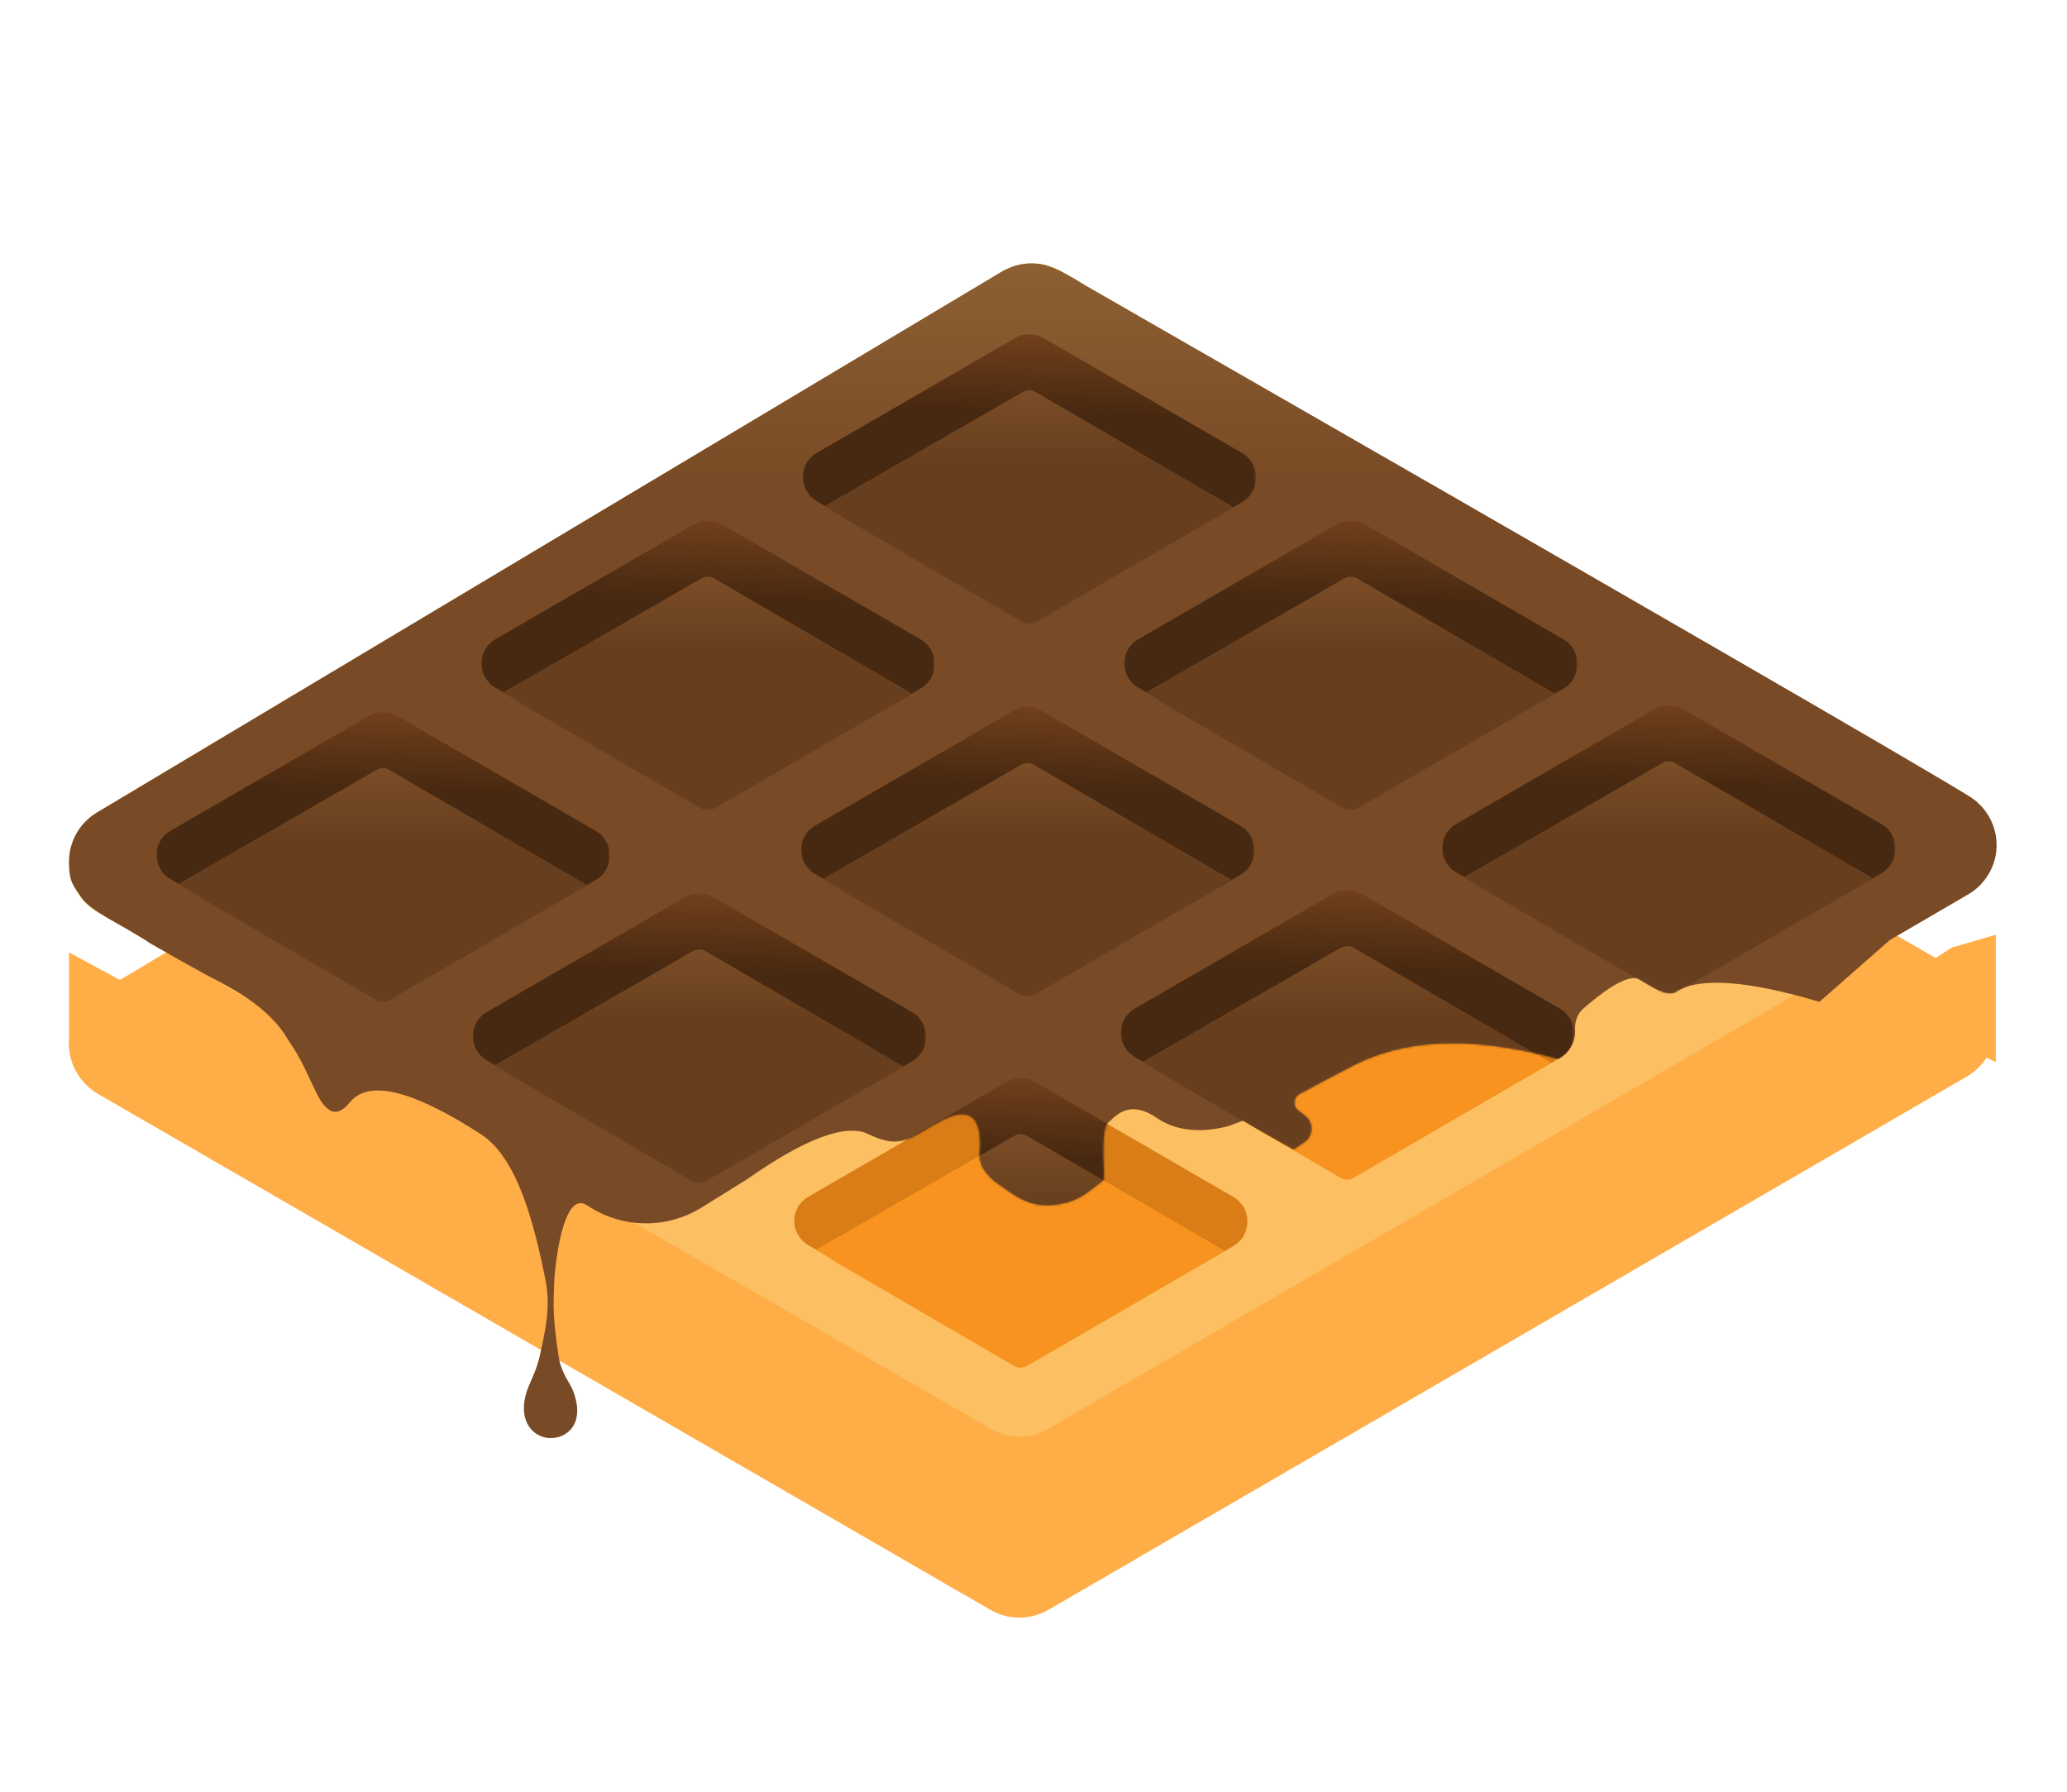 <?xml version="1.0" encoding="utf-8"?>
<!-- Generator: Adobe Illustrator 23.0.0, SVG Export Plug-In . SVG Version: 6.00 Build 0)  -->
<svg version="1.1"
	 id="svg263" inkscape:version="1.0 (4035a4f, 2020-05-01)" sodipodi:docname="waffle-logo-square.svg" xmlns:cc="http://creativecommons.org/ns#" xmlns:dc="http://purl.org/dc/elements/1.1/" xmlns:inkscape="http://www.inkscape.org/namespaces/inkscape" xmlns:rdf="http://www.w3.org/1999/02/22-rdf-syntax-ns#" xmlns:sodipodi="http://sodipodi.sourceforge.net/DTD/sodipodi-0.dtd" xmlns:svg="http://www.w3.org/2000/svg"
	 xmlns="http://www.w3.org/2000/svg" xmlns:xlink="http://www.w3.org/1999/xlink" x="0px" y="0px" viewBox="0 0 300 260"
	 style="enable-background:new 0 0 300 260;" xml:space="preserve">
<style type="text/css">
	.st0{fill:none;}
	.st1{fill:#FFAE47;}
	.st2{fill:#FCC062;}
	.st3{fill:#DA7D17;}
	.st4{fill:#F7931E;}
	.st5{fill:url(#SVGID_1_);}
	.st6{fill:url(#SVGID_2_);fill-opacity:5.900000e-02;}
	.st7{filter:url(#Adobe_OpacityMaskFilter);}
	.st8{fill-rule:evenodd;clip-rule:evenodd;fill:#FFFFFF;}
	.st9{mask:url(#x_1_);}
	.st10{fill:url(#z_1_);}
	.st11{fill:url(#SVGID_3_);fill-opacity:7.000000e-02;}
	.st12{fill:url(#C_1_);}
	.st13{fill:url(#SVGID_4_);fill-opacity:6.000000e-02;}
	.st14{filter:url(#Adobe_OpacityMaskFilter_1_);}
	.st15{mask:url(#x_2_);}
	.st16{fill:url(#E_1_);}
	.st17{fill:url(#SVGID_5_);fill-opacity:7.000000e-02;}
	.st18{fill:url(#G_1_);}
	.st19{fill:url(#SVGID_6_);fill-opacity:6.000000e-02;}
	.st20{filter:url(#Adobe_OpacityMaskFilter_2_);}
	.st21{mask:url(#x_3_);}
	.st22{fill:url(#I_1_);}
	.st23{fill:url(#SVGID_7_);fill-opacity:7.000000e-02;}
	.st24{fill:url(#K_1_);}
	.st25{fill:url(#SVGID_8_);fill-opacity:6.000000e-02;}
	.st26{filter:url(#Adobe_OpacityMaskFilter_3_);}
	.st27{mask:url(#x_4_);}
	.st28{fill:url(#M_1_);}
	.st29{fill:url(#SVGID_9_);fill-opacity:7.000000e-02;}
	.st30{fill:url(#O_1_);}
	.st31{fill:url(#SVGID_10_);fill-opacity:6.000000e-02;}
	.st32{filter:url(#Adobe_OpacityMaskFilter_4_);}
	.st33{mask:url(#x_5_);}
	.st34{fill:url(#Q_1_);}
	.st35{fill:url(#SVGID_11_);fill-opacity:7.000000e-02;}
	.st36{fill:url(#S_1_);}
	.st37{fill:url(#SVGID_12_);fill-opacity:6.000000e-02;}
	.st38{filter:url(#Adobe_OpacityMaskFilter_5_);}
	.st39{mask:url(#x_6_);}
	.st40{fill:url(#U_1_);}
	.st41{fill:url(#SVGID_13_);fill-opacity:7.000000e-02;}
	.st42{fill:url(#W_1_);}
	.st43{fill:url(#SVGID_14_);fill-opacity:6.000000e-02;}
	.st44{filter:url(#Adobe_OpacityMaskFilter_6_);}
	.st45{mask:url(#x_7_);}
	.st46{fill:url(#Y_1_);}
	.st47{fill:url(#SVGID_15_);fill-opacity:7.000000e-02;}
	.st48{fill:url(#aa_1_);}
	.st49{fill:url(#SVGID_16_);fill-opacity:6.000000e-02;}
	.st50{filter:url(#Adobe_OpacityMaskFilter_7_);}
	.st51{mask:url(#x_8_);}
	.st52{fill:url(#ac_1_);}
	.st53{fill:url(#SVGID_17_);fill-opacity:7.000000e-02;}
	.st54{fill:url(#ae_1_);}
	.st55{fill:url(#SVGID_18_);fill-opacity:6.000000e-02;}
	.st56{filter:url(#Adobe_OpacityMaskFilter_8_);}
	.st57{mask:url(#x_9_);}
	.st58{fill:url(#ag_1_);}
	.st59{fill:url(#SVGID_19_);fill-opacity:7.000000e-02;}
	.st60{fill:url(#ai_1_);}
	.st61{fill:url(#SVGID_20_);fill-opacity:6.000000e-02;}
</style>
<pattern  y="260" width="258" height="258" patternUnits="userSpaceOnUse" id="A" viewBox="0 -258 258 258" style="overflow:visible;">
	<g>
		<rect y="-258" class="st0" width="258" height="258"/>
		<g id="use26_1_">
		</g>
	</g>
</pattern>
<pattern  y="260" width="258" height="258" patternUnits="userSpaceOnUse" id="D" viewBox="0 -258 258 258" style="overflow:visible;">
	<g>
		<rect y="-258" class="st0" width="258" height="258"/>
		<g id="use35_1_">
		</g>
	</g>
</pattern>
<pattern  y="260" width="258" height="258" patternUnits="userSpaceOnUse" id="F" viewBox="0 -258 258 258" style="overflow:visible;">
	<g>
		<rect y="-258" class="st0" width="258" height="258"/>
		<g id="use39_1_">
		</g>
	</g>
</pattern>
<pattern  y="260" width="258" height="258" patternUnits="userSpaceOnUse" id="H" viewBox="0 -258 258 258" style="overflow:visible;">
	<g>
		<rect y="-258" class="st0" width="258" height="258"/>
		<g id="use43_1_">
		</g>
	</g>
</pattern>
<pattern  y="260" width="258" height="258" patternUnits="userSpaceOnUse" id="J" viewBox="0 -258 258 258" style="overflow:visible;">
	<g>
		<rect y="-258" class="st0" width="258" height="258"/>
		<g id="use47_1_">
		</g>
	</g>
</pattern>
<pattern  y="260" width="258" height="258" patternUnits="userSpaceOnUse" id="L" viewBox="0 -258 258 258" style="overflow:visible;">
	<g>
		<rect y="-258" class="st0" width="258" height="258"/>
		<g id="use51_1_">
		</g>
	</g>
</pattern>
<pattern  y="260" width="258" height="258" patternUnits="userSpaceOnUse" id="N" viewBox="0 -258 258 258" style="overflow:visible;">
	<g>
		<rect y="-258" class="st0" width="258" height="258"/>
		<g id="use55_1_">
		</g>
	</g>
</pattern>
<pattern  y="260" width="258" height="258" patternUnits="userSpaceOnUse" id="P" viewBox="0 -258 258 258" style="overflow:visible;">
	<g>
		<rect y="-258" class="st0" width="258" height="258"/>
		<g id="use59_1_">
		</g>
	</g>
</pattern>
<pattern  y="260" width="258" height="258" patternUnits="userSpaceOnUse" id="R" viewBox="0 -258 258 258" style="overflow:visible;">
	<g>
		<rect y="-258" class="st0" width="258" height="258"/>
		<g id="use63_1_">
		</g>
	</g>
</pattern>
<pattern  y="260" width="258" height="258" patternUnits="userSpaceOnUse" id="T" viewBox="0 -258 258 258" style="overflow:visible;">
	<g>
		<rect y="-258" class="st0" width="258" height="258"/>
		<g id="use67_1_">
		</g>
	</g>
</pattern>
<pattern  y="260" width="258" height="258" patternUnits="userSpaceOnUse" id="V" viewBox="0 -258 258 258" style="overflow:visible;">
	<g>
		<rect y="-258" class="st0" width="258" height="258"/>
		<g id="use71_1_">
		</g>
	</g>
</pattern>
<pattern  y="260" width="258" height="258" patternUnits="userSpaceOnUse" id="X" viewBox="0 -258 258 258" style="overflow:visible;">
	<g>
		<rect y="-258" class="st0" width="258" height="258"/>
		<g id="use75_1_">
		</g>
	</g>
</pattern>
<pattern  y="260" width="258" height="258" patternUnits="userSpaceOnUse" id="Z" viewBox="0 -258 258 258" style="overflow:visible;">
	<g>
		<rect y="-258" class="st0" width="258" height="258"/>
		<g id="use79_1_">
		</g>
	</g>
</pattern>
<pattern  y="260" width="258" height="258" patternUnits="userSpaceOnUse" id="ab" viewBox="0 -258 258 258" style="overflow:visible;">
	<g>
		<rect y="-258" class="st0" width="258" height="258"/>
		<g id="use83_1_">
		</g>
	</g>
</pattern>
<pattern  y="260" width="258" height="258" patternUnits="userSpaceOnUse" id="ad" viewBox="0 -258 258 258" style="overflow:visible;">
	<g>
		<rect y="-258" class="st0" width="258" height="258"/>
		<g id="use87_1_">
		</g>
	</g>
</pattern>
<pattern  y="260" width="258" height="258" patternUnits="userSpaceOnUse" id="af" viewBox="0 -258 258 258" style="overflow:visible;">
	<g>
		<rect y="-258" class="st0" width="258" height="258"/>
		<g id="use91_1_">
		</g>
	</g>
</pattern>
<pattern  y="260" width="258" height="258" patternUnits="userSpaceOnUse" id="ah" viewBox="0 -258 258 258" style="overflow:visible;">
	<g>
		<rect y="-258" class="st0" width="258" height="258"/>
		<g id="use95_1_">
		</g>
	</g>
</pattern>
<pattern  y="260" width="258" height="258" patternUnits="userSpaceOnUse" id="aj" viewBox="0 -258 258 258" style="overflow:visible;">
	<g>
		<rect y="-258" class="st0" width="258" height="258"/>
		<g id="use99_1_">
		</g>
	</g>
</pattern>
<pattern  y="260" width="258" height="258" patternUnits="userSpaceOnUse" id="w" viewBox="0 -258 258 258" style="overflow:visible;">
	<g>
		<rect y="-258" class="st0" width="258" height="258"/>
		<g id="use17_1_">
		</g>
	</g>
</pattern>
<sodipodi:namedview  bordercolor="#666666" borderopacity="1" fit-margin-bottom="0" fit-margin-left="0" fit-margin-right="0" fit-margin-top="0" gridtolerance="10" guidetolerance="10" id="namedview265" inkscape:current-layer="svg263" inkscape:cx="147.3506" inkscape:cy="183.80406" inkscape:document-rotation="0" inkscape:pageopacity="0" inkscape:pageshadow="2" inkscape:snap-bbox="true" inkscape:snap-midpoints="true" inkscape:window-height="855" inkscape:window-maximized="1" inkscape:window-width="1440" inkscape:window-x="0" inkscape:window-y="23" inkscape:zoom="1.3803104" objecttolerance="10" pagecolor="#ffffff" showgrid="false">
	</sodipodi:namedview>
<g id="g261" transform="matrix(0.298,0,0,0.298,9.993,4.874)" inkscape:export-xdpi="96" inkscape:export-ydpi="96">
	<g id="use104" transform="translate(0,44.133)">
		<path id="t" class="st1" d="M24.9,416.7l429.9-256.9c8.8-5.1,19.6-5.1,28.3,0l426.1,246.2l7.9-5.1l21.4-6.2v62
			c-1.5-0.7-3-1.5-4.5-2.2c-2.4,3.8-5.8,7-9.7,9.3L477.1,723.4c-8.8,5.1-19.6,5.1-28.3,0L14.2,472.2C4.6,466.6-0.9,456,0.1,445
			v-41.7L24.9,416.7z"/>
	</g>
	<path id="path106" class="st2" d="M483,115.6l441.2,254.9c8.8,5.1,14.2,14.4,14.2,24.5c0,10.1-5.4,19.5-14.2,24.5L477.1,679.3
		c-8.8,5.1-19.6,5.1-28.3,0L14.2,428C5.4,423,0,413.6,0,403.5C0,393.4,5.4,384,14.2,379l440.6-263.3
		C463.5,110.6,474.3,110.6,483,115.6z"/>
	<g id="g112">
		<path id="path108" class="st3" d="M733,486.8v0.2c0,4.9-2.6,9.4-6.8,11.8l-82.9,48c-0.9,0.5-1.9,1-2.9,1.3l-10.9,6.3
			c-4.2,2.4-9.3,2.4-13.5,0l-96.9-56.1c-4.1-2.4-6.7-6.9-6.7-11.7c0-4.8,2.5-9.3,6.7-11.7l96.9-56.1c4.2-2.4,9.3-2.4,13.4,0
			l96.9,56.1C730.6,477.4,733.1,481.9,733,486.8L733,486.8z"/>
		<path id="path110" class="st4" d="M619.4,557.2c1.9,1.1,4.3,1.1,6.3,0l87-50.6l9.2-5.5l-96.2-56c-1.9-1.1-4.3-1.1-6.3,0
			l-96.3,55.4l9.4,6.1L619.4,557.2z"/>
	</g>
	<g id="g118">
		<path id="path114" class="st3" d="M417.5,488.5l0,0.2c0,4.9-2.6,9.4-6.8,11.8l-82.9,48c-0.9,0.5-1.9,1-2.9,1.3l-10.9,6.3
			c-4.2,2.4-9.3,2.4-13.5,0L203.5,500c-4.1-2.4-6.7-6.9-6.7-11.7c0-4.8,2.6-9.3,6.7-11.7l96.9-56.1c4.2-2.4,9.3-2.4,13.4,0
			l96.9,56.1C415,479.1,417.5,483.6,417.5,488.5L417.5,488.5z"/>
		<path id="path116" class="st4" d="M303.8,558.9c1.9,1.1,4.3,1.1,6.3,0l87-50.6l9.2-5.5l-96.2-56c-1.9-1.1-4.3-1.1-6.3,0
			l-96.3,55.4l9.4,6.1L303.8,558.9L303.8,558.9z"/>
	</g>
	<g id="g124">
		<path id="path120" class="st3" d="M574,578.4l0,0.2c0,4.9-2.6,9.4-6.8,11.8l-82.9,48c-0.9,0.5-1.9,1-2.9,1.3l-10.9,6.3
			c-4.2,2.4-9.3,2.4-13.5,0L360,589.9c-4.1-2.4-6.7-6.9-6.7-11.7c0-4.8,2.5-9.3,6.7-11.7l96.9-56.1c4.2-2.4,9.3-2.4,13.4,0
			l96.9,56.1C571.5,569,574.1,573.5,574,578.4L574,578.4z"/>
		<path id="path122" class="st4" d="M460.4,648.8c1.9,1.1,4.3,1.1,6.3,0l87-50.6l9.2-5.5l-96.2-56c-1.9-1.1-4.3-1.1-6.3,0
			l-96.3,55.4l9.4,6.1L460.4,648.8z"/>
	</g>
	<g id="g133">
		<g id="use129">
			
				<linearGradient id="SVGID_1_" gradientUnits="userSpaceOnUse" x1="924.044" y1="1738.951" x2="924.044" y2="895.874" gradientTransform="matrix(0.382 0 0 -0.233 116.397 430.666)">
				<stop  offset="0" style="stop-color:#9C703E"/>
				<stop  offset="1" style="stop-color:#784A25"/>
			</linearGradient>
			<path class="st5" d="M39.1,442.7c-1.5-1.2-6.3-4-11.2-6.9c-5.7-3.4-18.3-9.6-21.9-15.3c-3.7-5.7-5.9-6.9-5.9-17
				C0,393.4,5.4,384,14.2,379L443,122.7l0.7-0.4l0.3-0.2l10.7-6.4c0.2-0.1,0.5-0.3,0.7-0.4c2.2-1,4.2-1.9,6.1-2.4
				c4.5-1.2,9.1-1.3,13.6-0.3c2.5,0.7,5.1,1.7,8,3.1l4.2,2.3c2.4,1.3,4.9,2.9,7.7,4.6C762.5,276,906.1,359.1,926,371.7
				c13,8.3,16.8,25.5,8.5,38.4c-2.4,3.7-5.6,6.9-9.5,9.1l-38.1,22.2l-34.3,30.1c-35.2-10.5-58.6-12.1-70-4.9
				c-4,2.5-11.2-2.1-17.4-5.9c-6.3-3.8-20.7,8.1-27.5,14c-2.9,2.5-4.3,6.1-4.1,10.7c0.2,5.8-2.9,11.2-8.1,13.9
				c-46.8-12.6-77.4-8.3-100.2,3.3c-10.1,5.2-18.7,9.8-25.9,13.7c-2.4,1.3-3.2,4.2-2,6.6c0.3,0.6,0.8,1.2,1.4,1.6l3.2,2.4
				c3.5,2.6,4.2,7.6,1.6,11.1c-0.5,0.7-1.2,1.3-1.9,1.8l-5.2,3.5c-15.6-8.6-23.7-13.3-24.3-14c0-0.1-2.2,0.7-6.4,2.3
				c-0.9,0.3-1.7,0.6-2.6,0.8c-13.4,3.1-24.6,1.6-33.5-4.5c-13.8-9.4-20.5-0.1-23.6,2.5c-2.9,2.5-2.4,16.1-2.1,22.5
				c0,0.4,0.1,4.7,0,5.1c0,0.3-2.7,2.4-8.1,6.4c-5.2,3.8-11.2,5.8-18.1,6.1c-10.2,0.4-16-3.9-25.1-10.3c-6-4.3-9.1-9-9.1-14.2
				c1.6-18.4-4.6-24-18.5-16.7c-15.4,8-19.3,14.6-35.7,6.6c-10.9-5.3-30.8,2.1-59.4,22.2l-21.9,13.6c-17,10.5-38.5,10.2-55.2-0.8
				c-0.4-0.3-0.8-0.5-1.2-0.7c-11.1-6-14.7,29.1-15.2,35.4c-0.3,10.8-1.4,15.8,2,38.4c1.2,8.1,5.4,12.7,7.1,17
				c6.2,16.2-3.3,23.4-11.7,22.9c-8.4-0.5-15.5-9.1-10.8-22.9c1.8-5.3,4.4-9.1,6.2-16.9c4.6-19.6,4.7-27.9,2.6-38.4
				c-5-24.1-12.8-57.9-31.2-69.7c-25-16.2-52.7-29.3-63.8-15.6c-3.6,4.4-7.3,6.2-10.9,3.1c-3.6-3.1-4.6-5.9-11.4-20.2
				c-3.4-7.1-7.3-12.4-7.8-13.3c-10.1-17.5-30.7-26.7-40.4-31.9C57.2,453,48.1,447.9,39.1,442.7L39.1,442.7z"/>
		</g>
		<g id="use131">
			<pattern  id="SVGID_2_" xlink:href="#w" patternTransform="matrix(0.298 0 0 -0.298 -5760.473 -11043.5)">
			</pattern>
			<path class="st6" d="M39.1,442.7c-1.5-1.2-6.3-4-11.2-6.9c-5.7-3.4-18.3-9.6-21.9-15.3c-3.7-5.7-5.9-6.9-5.9-17
				C0,393.4,5.4,384,14.2,379L443,122.7l0.7-0.4l0.3-0.2l10.7-6.4c0.2-0.1,0.5-0.3,0.7-0.4c2.2-1,4.2-1.9,6.1-2.4
				c4.5-1.2,9.1-1.3,13.6-0.3c2.5,0.7,5.1,1.7,8,3.1l4.2,2.3c2.4,1.3,4.9,2.9,7.7,4.6C762.5,276,906.1,359.1,926,371.7
				c13,8.3,16.8,25.5,8.5,38.4c-2.4,3.7-5.6,6.9-9.5,9.1l-38.1,22.2l-34.3,30.1c-35.2-10.5-58.6-12.1-70-4.9
				c-4,2.5-11.2-2.1-17.4-5.9c-6.3-3.8-20.7,8.1-27.5,14c-2.9,2.5-4.3,6.1-4.1,10.7c0.2,5.8-2.9,11.2-8.1,13.9
				c-46.8-12.6-77.4-8.3-100.2,3.3c-10.1,5.2-18.7,9.8-25.9,13.7c-2.4,1.3-3.2,4.2-2,6.6c0.3,0.6,0.8,1.2,1.4,1.6l3.2,2.4
				c3.5,2.6,4.2,7.6,1.6,11.1c-0.5,0.7-1.2,1.3-1.9,1.8l-5.2,3.5c-15.6-8.6-23.7-13.3-24.3-14c0-0.1-2.2,0.7-6.4,2.3
				c-0.9,0.3-1.7,0.6-2.6,0.8c-13.4,3.1-24.6,1.6-33.5-4.5c-13.8-9.4-20.5-0.1-23.6,2.5c-2.9,2.5-2.4,16.1-2.1,22.5
				c0,0.4,0.1,4.7,0,5.1c0,0.3-2.7,2.4-8.1,6.4c-5.2,3.8-11.2,5.8-18.1,6.1c-10.2,0.4-16-3.9-25.1-10.3c-6-4.3-9.1-9-9.1-14.2
				c1.6-18.4-4.6-24-18.5-16.7c-15.4,8-19.3,14.6-35.7,6.6c-10.9-5.3-30.8,2.1-59.4,22.2l-21.9,13.6c-17,10.5-38.5,10.2-55.2-0.8
				c-0.4-0.3-0.8-0.5-1.2-0.7c-11.1-6-14.7,29.1-15.2,35.4c-0.3,10.8-1.4,15.8,2,38.4c1.2,8.1,5.4,12.7,7.1,17
				c6.2,16.2-3.3,23.4-11.7,22.9c-8.4-0.5-15.5-9.1-10.8-22.9c1.8-5.3,4.4-9.1,6.2-16.9c4.6-19.6,4.7-27.9,2.6-38.4
				c-5-24.1-12.8-57.9-31.2-69.7c-25-16.2-52.7-29.3-63.8-15.6c-3.6,4.4-7.3,6.2-10.9,3.1c-3.6-3.1-4.6-5.9-11.4-20.2
				c-3.4-7.1-7.3-12.4-7.8-13.3c-10.1-17.5-30.7-26.7-40.4-31.9C57.2,453,48.1,447.9,39.1,442.7L39.1,442.7z"/>
		</g>
	</g>
	<defs>
		<filter id="Adobe_OpacityMaskFilter" filterUnits="userSpaceOnUse" x="357.5" y="146.4" width="220.7" height="141.1">
			<feColorMatrix  type="matrix" values="1 0 0 0 0  0 1 0 0 0  0 0 1 0 0  0 0 0 1 0"/>
		</filter>
	</defs>
	<mask maskUnits="userSpaceOnUse" x="357.5" y="146.4" width="220.7" height="141.1" id="x_1_">
		<g id="use126_1_" class="st7">
			<path id="u_1_" class="st8" d="M39.1,442.7c-1.5-1.2-6.3-4-11.2-6.9c-5.7-3.4-18.3-9.6-21.9-15.3c-3.7-5.7-5.9-6.9-5.9-17
				C0,393.4,5.4,384,14.2,379L443,122.7l0.7-0.4l0.3-0.2l10.7-6.4c0.2-0.1,0.5-0.3,0.7-0.4c2.2-1,4.2-1.9,6.1-2.4
				c4.5-1.2,9.1-1.3,13.6-0.3c2.5,0.7,5.1,1.7,8,3.1l4.2,2.3c2.4,1.3,4.9,2.9,7.7,4.6C762.5,276,906.1,359.1,926,371.7
				c13,8.3,16.8,25.5,8.5,38.4c-2.4,3.7-5.6,6.9-9.5,9.1l-38.1,22.2l-34.3,30.1c-35.2-10.5-58.6-12.1-70-4.9
				c-4,2.5-11.2-2.1-17.4-5.9c-6.3-3.8-20.7,8.1-27.5,14c-2.9,2.5-4.3,6.1-4.1,10.7c0.2,5.8-2.9,11.2-8.1,13.9
				c-46.8-12.6-77.4-8.3-100.2,3.3c-10.1,5.2-18.7,9.8-25.9,13.7c-2.4,1.3-3.2,4.2-2,6.6c0.3,0.6,0.8,1.2,1.4,1.6l3.2,2.4
				c3.5,2.6,4.2,7.6,1.6,11.1c-0.5,0.7-1.2,1.3-1.9,1.8l-5.2,3.5c-15.6-8.6-23.7-13.3-24.3-14c0-0.1-2.2,0.7-6.4,2.3
				c-0.9,0.3-1.7,0.6-2.6,0.8c-13.4,3.1-24.6,1.6-33.5-4.5c-13.8-9.4-20.5-0.1-23.6,2.5c-2.9,2.5-2.4,16.1-2.1,22.5
				c0,0.4,0.1,4.7,0,5.1c0,0.3-2.7,2.4-8.1,6.4c-5.2,3.8-11.2,5.8-18.1,6.1c-10.2,0.4-16-3.9-25.1-10.3c-6-4.3-9.1-9-9.1-14.2
				c1.6-18.4-4.6-24-18.5-16.7c-15.4,8-19.3,14.6-35.7,6.6c-10.9-5.3-30.8,2.1-59.4,22.2l-21.9,13.6c-17,10.5-38.5,10.2-55.2-0.8
				c-0.4-0.3-0.8-0.5-1.2-0.7c-11.1-6-14.7,29.1-15.2,35.4c-0.3,10.8-1.4,15.8,2,38.4c1.2,8.1,5.4,12.7,7.1,17
				c6.2,16.2-3.3,23.4-11.7,22.9c-8.4-0.5-15.5-9.1-10.8-22.9c1.8-5.3,4.4-9.1,6.2-16.9c4.6-19.6,4.7-27.9,2.6-38.4
				c-5-24.1-12.8-57.9-31.2-69.7c-25-16.2-52.7-29.3-63.8-15.6c-3.6,4.4-7.3,6.2-10.9,3.1c-3.6-3.1-4.6-5.9-11.4-20.2
				c-3.4-7.1-7.3-12.4-7.8-13.3c-10.1-17.5-30.7-26.7-40.4-31.9C57.2,453,48.1,447.9,39.1,442.7L39.1,442.7z"/>
		</g>
	</mask>
	<g id="g147" class="st9">
		<g id="g139" transform="translate(357.28,34.14)">
			<g id="use135">
				
					<linearGradient id="z_1_" gradientUnits="userSpaceOnUse" x1="-359.344" y1="1318.747" x2="-368.031" y2="1157.58" gradientTransform="matrix(0.376 0 0 -0.237 251.431 424.839)">
					<stop  offset="0" style="stop-color:#71401B"/>
					<stop  offset="1" style="stop-color:#472810"/>
				</linearGradient>
				<path id="z" class="st10" d="M220.9,182l0,0.2c0,4.9-2.6,9.4-6.8,11.8l-82.9,48c-0.9,0.6-1.9,1-2.9,1.3l-10.9,6.3
					c-4.2,2.4-9.3,2.4-13.5,0L6.9,193.5c-4.1-2.4-6.7-6.9-6.7-11.7c0-4.8,2.5-9.3,6.7-11.7l96.9-56.1c4.2-2.4,9.3-2.4,13.4,0
					l96.9,56.1C218.4,172.6,221,177.2,220.9,182L220.9,182z"/>
			</g>
			<g id="use137">
				<pattern  id="SVGID_3_" xlink:href="#A" patternTransform="matrix(0.298 0 0 -0.298 -5653.855 -11053.799)">
				</pattern>
				<path class="st11" d="M220.9,182l0,0.2c0,4.9-2.6,9.4-6.8,11.8l-82.9,48c-0.9,0.6-1.9,1-2.9,1.3l-10.9,6.3
					c-4.2,2.4-9.3,2.4-13.5,0L6.9,193.5c-4.1-2.4-6.7-6.9-6.7-11.7c0-4.8,2.5-9.3,6.7-11.7l96.9-56.1c4.2-2.4,9.3-2.4,13.4,0
					l96.9,56.1C218.4,172.6,221,177.2,220.9,182L220.9,182z"/>
			</g>
		</g>
		<g id="g145" transform="translate(357.28,34.14)">
			<g id="use141">
				
					<linearGradient id="C_1_" gradientUnits="userSpaceOnUse" x1="-368.342" y1="1238.446" x2="-368.342" y2="1088.081" gradientTransform="matrix(0.394 0 0 -0.226 255.612 418.988)">
					<stop  offset="0" style="stop-color:#7B4D27"/>
					<stop  offset="1" style="stop-color:#683F1E"/>
				</linearGradient>
				<path id="C" class="st12" d="M107.3,252.5c1.9,1.1,4.3,1.1,6.3,0l87-50.6l9.2-5.5l-96.2-56c-1.9-1.1-4.3-1.1-6.3,0L11,195.8
					l9.4,6.1L107.3,252.5z"/>
			</g>
			<g id="use143">
				<pattern  id="SVGID_4_" xlink:href="#D" patternTransform="matrix(0.298 0 0 -0.298 -5650.633 -11061.945)">
				</pattern>
				<path class="st13" d="M107.3,252.5c1.9,1.1,4.3,1.1,6.3,0l87-50.6l9.2-5.5l-96.2-56c-1.9-1.1-4.3-1.1-6.3,0L11,195.8l9.4,6.1
					L107.3,252.5z"/>
			</g>
		</g>
	</g>
	<defs>
		<filter id="Adobe_OpacityMaskFilter_1_" filterUnits="userSpaceOnUse" x="514.1" y="237.1" width="220.7" height="141.1">
			<feColorMatrix  type="matrix" values="1 0 0 0 0  0 1 0 0 0  0 0 1 0 0  0 0 0 1 0"/>
		</filter>
	</defs>
	<mask maskUnits="userSpaceOnUse" x="514.1" y="237.1" width="220.7" height="141.1" id="x_2_">
		<g id="use126_2_" class="st14">
			<path id="u_2_" class="st8" d="M39.1,442.7c-1.5-1.2-6.3-4-11.2-6.9c-5.7-3.4-18.3-9.6-21.9-15.3c-3.7-5.7-5.9-6.9-5.9-17
				C0,393.4,5.4,384,14.2,379L443,122.7l0.7-0.4l0.3-0.2l10.7-6.4c0.2-0.1,0.5-0.3,0.7-0.4c2.2-1,4.2-1.9,6.1-2.4
				c4.5-1.2,9.1-1.3,13.6-0.3c2.5,0.7,5.1,1.7,8,3.1l4.2,2.3c2.4,1.3,4.9,2.9,7.7,4.6C762.5,276,906.1,359.1,926,371.7
				c13,8.3,16.8,25.5,8.5,38.4c-2.4,3.7-5.6,6.9-9.5,9.1l-38.1,22.2l-34.3,30.1c-35.2-10.5-58.6-12.1-70-4.9
				c-4,2.5-11.2-2.1-17.4-5.9c-6.3-3.8-20.7,8.1-27.5,14c-2.9,2.5-4.3,6.1-4.1,10.7c0.2,5.8-2.9,11.2-8.1,13.9
				c-46.8-12.6-77.4-8.3-100.2,3.3c-10.1,5.2-18.7,9.8-25.9,13.7c-2.4,1.3-3.2,4.2-2,6.6c0.3,0.6,0.8,1.2,1.4,1.6l3.2,2.4
				c3.5,2.6,4.2,7.6,1.6,11.1c-0.5,0.7-1.2,1.3-1.9,1.8l-5.2,3.5c-15.6-8.6-23.7-13.3-24.3-14c0-0.1-2.2,0.7-6.4,2.3
				c-0.9,0.3-1.7,0.6-2.6,0.8c-13.4,3.1-24.6,1.6-33.5-4.5c-13.8-9.4-20.5-0.1-23.6,2.5c-2.9,2.5-2.4,16.1-2.1,22.5
				c0,0.4,0.1,4.7,0,5.1c0,0.3-2.7,2.4-8.1,6.4c-5.2,3.8-11.2,5.8-18.1,6.1c-10.2,0.4-16-3.9-25.1-10.3c-6-4.3-9.1-9-9.1-14.2
				c1.6-18.4-4.6-24-18.5-16.7c-15.4,8-19.3,14.6-35.7,6.6c-10.9-5.3-30.8,2.1-59.4,22.2l-21.9,13.6c-17,10.5-38.5,10.2-55.2-0.8
				c-0.4-0.3-0.8-0.5-1.2-0.7c-11.1-6-14.7,29.1-15.2,35.4c-0.3,10.8-1.4,15.8,2,38.4c1.2,8.1,5.4,12.7,7.1,17
				c6.2,16.2-3.3,23.4-11.7,22.9c-8.4-0.5-15.5-9.1-10.8-22.9c1.8-5.3,4.4-9.1,6.2-16.9c4.6-19.6,4.7-27.9,2.6-38.4
				c-5-24.1-12.8-57.9-31.2-69.7c-25-16.2-52.7-29.3-63.8-15.6c-3.6,4.4-7.3,6.2-10.9,3.1c-3.6-3.1-4.6-5.9-11.4-20.2
				c-3.4-7.1-7.3-12.4-7.8-13.3c-10.1-17.5-30.7-26.7-40.4-31.9C57.2,453,48.1,447.9,39.1,442.7L39.1,442.7z"/>
		</g>
	</mask>
	<g id="g161" class="st15">
		<g id="g153" transform="translate(513.827,124.905)">
			<g id="use149">
				
					<linearGradient id="E_1_" gradientUnits="userSpaceOnUse" x1="-515.891" y1="1227.982" x2="-524.577" y2="1066.815" gradientTransform="matrix(0.376 0 0 -0.237 310.21 403.337)">
					<stop  offset="0" style="stop-color:#71401B"/>
					<stop  offset="1" style="stop-color:#472810"/>
				</linearGradient>
				<path id="E" class="st16" d="M220.9,182l0,0.2c0,4.9-2.6,9.4-6.8,11.8l-82.9,48c-0.9,0.6-1.9,1-2.9,1.3l-10.9,6.3
					c-4.2,2.4-9.3,2.4-13.5,0L6.9,193.5c-4.1-2.4-6.7-6.9-6.7-11.7c0-4.8,2.5-9.3,6.7-11.7l96.9-56.1c4.2-2.4,9.3-2.4,13.4,0
					l96.9,56.1C218.4,172.6,221,177.2,220.9,182L220.9,182z"/>
			</g>
			<g id="use151">
				<pattern  id="SVGID_5_" xlink:href="#F" patternTransform="matrix(0.298 0 0 -0.298 -5607.165 -11080.869)">
				</pattern>
				<path class="st17" d="M220.9,182l0,0.2c0,4.9-2.6,9.4-6.8,11.8l-82.9,48c-0.9,0.6-1.9,1-2.9,1.3l-10.9,6.3
					c-4.2,2.4-9.3,2.4-13.5,0L6.9,193.5c-4.1-2.4-6.7-6.9-6.7-11.7c0-4.8,2.5-9.3,6.7-11.7l96.9-56.1c4.2-2.4,9.3-2.4,13.4,0
					l96.9,56.1C218.4,172.6,221,177.2,220.9,182L220.9,182z"/>
			</g>
		</g>
		<g id="g159" transform="translate(513.827,124.905)">
			<g id="use155">
				
					<linearGradient id="G_1_" gradientUnits="userSpaceOnUse" x1="-524.889" y1="1147.681" x2="-524.889" y2="997.316" gradientTransform="matrix(0.394 0 0 -0.226 317.326 398.508)">
					<stop  offset="0" style="stop-color:#7B4D27"/>
					<stop  offset="1" style="stop-color:#683F1E"/>
				</linearGradient>
				<path id="G" class="st18" d="M107.3,252.5c1.9,1.1,4.3,1.1,6.3,0l87-50.6l9.2-5.5l-96.2-56c-1.9-1.1-4.3-1.1-6.3,0L11,195.8
					l9.4,6.1L107.3,252.5z"/>
			</g>
			<g id="use157">
				<pattern  id="SVGID_6_" xlink:href="#H" patternTransform="matrix(0.298 0 0 -0.298 -5603.944 -11089.016)">
				</pattern>
				<path class="st19" d="M107.3,252.5c1.9,1.1,4.3,1.1,6.3,0l87-50.6l9.2-5.5l-96.2-56c-1.9-1.1-4.3-1.1-6.3,0L11,195.8l9.4,6.1
					L107.3,252.5z"/>
			</g>
		</g>
	</g>
	<defs>
		<filter id="Adobe_OpacityMaskFilter_2_" filterUnits="userSpaceOnUse" x="356.7" y="327.9" width="220.7" height="141.1">
			<feColorMatrix  type="matrix" values="1 0 0 0 0  0 1 0 0 0  0 0 1 0 0  0 0 0 1 0"/>
		</filter>
	</defs>
	<mask maskUnits="userSpaceOnUse" x="356.7" y="327.9" width="220.7" height="141.1" id="x_3_">
		<g id="use126_3_" class="st20">
			<path id="u_3_" class="st8" d="M39.1,442.7c-1.5-1.2-6.3-4-11.2-6.9c-5.7-3.4-18.3-9.6-21.9-15.3c-3.7-5.7-5.9-6.9-5.9-17
				C0,393.4,5.4,384,14.2,379L443,122.7l0.7-0.4l0.3-0.2l10.7-6.4c0.2-0.1,0.5-0.3,0.7-0.4c2.2-1,4.2-1.9,6.1-2.4
				c4.5-1.2,9.1-1.3,13.6-0.3c2.5,0.7,5.1,1.7,8,3.1l4.2,2.3c2.4,1.3,4.9,2.9,7.7,4.6C762.5,276,906.1,359.1,926,371.7
				c13,8.3,16.8,25.5,8.5,38.4c-2.4,3.7-5.6,6.9-9.5,9.1l-38.1,22.2l-34.3,30.1c-35.2-10.5-58.6-12.1-70-4.9
				c-4,2.5-11.2-2.1-17.4-5.9c-6.3-3.8-20.7,8.1-27.5,14c-2.9,2.5-4.3,6.1-4.1,10.7c0.2,5.8-2.9,11.2-8.1,13.9
				c-46.8-12.6-77.4-8.3-100.2,3.3c-10.1,5.2-18.7,9.8-25.9,13.7c-2.4,1.3-3.2,4.2-2,6.6c0.3,0.6,0.8,1.2,1.4,1.6l3.2,2.4
				c3.5,2.6,4.2,7.6,1.6,11.1c-0.5,0.7-1.2,1.3-1.9,1.8l-5.2,3.5c-15.6-8.6-23.7-13.3-24.3-14c0-0.1-2.2,0.7-6.4,2.3
				c-0.9,0.3-1.7,0.6-2.6,0.8c-13.4,3.1-24.6,1.6-33.5-4.5c-13.8-9.4-20.5-0.1-23.6,2.5c-2.9,2.5-2.4,16.1-2.1,22.5
				c0,0.4,0.1,4.7,0,5.1c0,0.3-2.7,2.4-8.1,6.4c-5.2,3.8-11.2,5.8-18.1,6.1c-10.2,0.4-16-3.9-25.1-10.3c-6-4.3-9.1-9-9.1-14.2
				c1.6-18.4-4.6-24-18.5-16.7c-15.4,8-19.3,14.6-35.7,6.6c-10.9-5.3-30.8,2.1-59.4,22.2l-21.9,13.6c-17,10.5-38.5,10.2-55.2-0.8
				c-0.4-0.3-0.8-0.5-1.2-0.7c-11.1-6-14.7,29.1-15.2,35.4c-0.3,10.8-1.4,15.8,2,38.4c1.2,8.1,5.4,12.7,7.1,17
				c6.2,16.2-3.3,23.4-11.7,22.9c-8.4-0.5-15.5-9.1-10.8-22.9c1.8-5.3,4.4-9.1,6.2-16.9c4.6-19.6,4.7-27.9,2.6-38.4
				c-5-24.1-12.8-57.9-31.2-69.7c-25-16.2-52.7-29.3-63.8-15.6c-3.6,4.4-7.3,6.2-10.9,3.1c-3.6-3.1-4.6-5.9-11.4-20.2
				c-3.4-7.1-7.3-12.4-7.8-13.3c-10.1-17.5-30.7-26.7-40.4-31.9C57.2,453,48.1,447.9,39.1,442.7L39.1,442.7z"/>
		</g>
	</mask>
	<g id="g175" class="st21">
		<g id="g167" transform="translate(356.447,215.669)">
			<g id="use163">
				
					<linearGradient id="I_1_" gradientUnits="userSpaceOnUse" x1="-358.511" y1="1137.218" x2="-367.197" y2="976.052" gradientTransform="matrix(0.376 0 0 -0.237 251.118 381.835)">
					<stop  offset="0" style="stop-color:#71401B"/>
					<stop  offset="1" style="stop-color:#472810"/>
				</linearGradient>
				<path id="I" class="st22" d="M220.9,182l0,0.2c0,4.9-2.6,9.4-6.8,11.8l-82.9,48c-0.9,0.6-1.9,1-2.9,1.3l-10.9,6.3
					c-4.2,2.4-9.3,2.4-13.5,0L6.9,193.5c-4.1-2.4-6.7-6.9-6.7-11.7c0-4.8,2.5-9.3,6.7-11.7l96.9-56.1c4.2-2.4,9.3-2.4,13.4,0
					l96.9,56.1C218.4,172.6,221,177.2,220.9,182L220.9,182z"/>
			</g>
			<g id="use165">
				<pattern  id="SVGID_7_" xlink:href="#J" patternTransform="matrix(0.298 0 0 -0.298 -5654.103 -11107.94)">
				</pattern>
				<path class="st23" d="M220.9,182l0,0.2c0,4.9-2.6,9.4-6.8,11.8l-82.9,48c-0.9,0.6-1.9,1-2.9,1.3l-10.9,6.3
					c-4.2,2.4-9.3,2.4-13.5,0L6.9,193.5c-4.1-2.4-6.7-6.9-6.7-11.7c0-4.8,2.5-9.3,6.7-11.7l96.9-56.1c4.2-2.4,9.3-2.4,13.4,0
					l96.9,56.1C218.4,172.6,221,177.2,220.9,182L220.9,182z"/>
			</g>
		</g>
		<g id="g173" transform="translate(356.447,215.669)">
			<g id="use169">
				
					<linearGradient id="K_1_" gradientUnits="userSpaceOnUse" x1="-367.509" y1="1056.917" x2="-367.509" y2="906.552" gradientTransform="matrix(0.394 0 0 -0.226 255.284 378.029)">
					<stop  offset="0" style="stop-color:#7B4D27"/>
					<stop  offset="1" style="stop-color:#683F1E"/>
				</linearGradient>
				<path id="K" class="st24" d="M107.3,252.5c1.9,1.1,4.3,1.1,6.3,0l87-50.6l9.2-5.5l-96.2-56c-1.9-1.1-4.3-1.1-6.3,0L11,195.8
					l9.4,6.1L107.3,252.5z"/>
			</g>
			<g id="use171">
				<pattern  id="SVGID_8_" xlink:href="#L" patternTransform="matrix(0.298 0 0 -0.298 -5650.882 -11116.085)">
				</pattern>
				<path class="st25" d="M107.3,252.5c1.9,1.1,4.3,1.1,6.3,0l87-50.6l9.2-5.5l-96.2-56c-1.9-1.1-4.3-1.1-6.3,0L11,195.8l9.4,6.1
					L107.3,252.5z"/>
			</g>
		</g>
	</g>
	<defs>
		<filter id="Adobe_OpacityMaskFilter_3_" filterUnits="userSpaceOnUse" x="512.4" y="417" width="220.7" height="141.1">
			<feColorMatrix  type="matrix" values="1 0 0 0 0  0 1 0 0 0  0 0 1 0 0  0 0 0 1 0"/>
		</filter>
	</defs>
	<mask maskUnits="userSpaceOnUse" x="512.4" y="417" width="220.7" height="141.1" id="x_4_">
		<g id="use126_4_" class="st26">
			<path id="u_4_" class="st8" d="M39.1,442.7c-1.5-1.2-6.3-4-11.2-6.9c-5.7-3.4-18.3-9.6-21.9-15.3c-3.7-5.7-5.9-6.9-5.9-17
				C0,393.4,5.4,384,14.2,379L443,122.7l0.7-0.4l0.3-0.2l10.7-6.4c0.2-0.1,0.5-0.3,0.7-0.4c2.2-1,4.2-1.9,6.1-2.4
				c4.5-1.2,9.1-1.3,13.6-0.3c2.5,0.7,5.1,1.7,8,3.1l4.2,2.3c2.4,1.3,4.9,2.9,7.7,4.6C762.5,276,906.1,359.1,926,371.7
				c13,8.3,16.8,25.5,8.5,38.4c-2.4,3.7-5.6,6.9-9.5,9.1l-38.1,22.2l-34.3,30.1c-35.2-10.5-58.6-12.1-70-4.9
				c-4,2.5-11.2-2.1-17.4-5.9c-6.3-3.8-20.7,8.1-27.5,14c-2.9,2.5-4.3,6.1-4.1,10.7c0.2,5.8-2.9,11.2-8.1,13.9
				c-46.8-12.6-77.4-8.3-100.2,3.3c-10.1,5.2-18.7,9.8-25.9,13.7c-2.4,1.3-3.2,4.2-2,6.6c0.3,0.6,0.8,1.2,1.4,1.6l3.2,2.4
				c3.5,2.6,4.2,7.6,1.6,11.1c-0.5,0.7-1.2,1.3-1.9,1.8l-5.2,3.5c-15.6-8.6-23.7-13.3-24.3-14c0-0.1-2.2,0.7-6.4,2.3
				c-0.9,0.3-1.7,0.6-2.6,0.8c-13.4,3.1-24.6,1.6-33.5-4.5c-13.8-9.4-20.5-0.1-23.6,2.5c-2.9,2.5-2.4,16.1-2.1,22.5
				c0,0.4,0.1,4.7,0,5.1c0,0.3-2.7,2.4-8.1,6.4c-5.2,3.8-11.2,5.8-18.1,6.1c-10.2,0.4-16-3.9-25.1-10.3c-6-4.3-9.1-9-9.1-14.2
				c1.6-18.4-4.6-24-18.5-16.7c-15.4,8-19.3,14.6-35.7,6.6c-10.9-5.3-30.8,2.1-59.4,22.2l-21.9,13.6c-17,10.5-38.5,10.2-55.2-0.8
				c-0.4-0.3-0.8-0.5-1.2-0.7c-11.1-6-14.7,29.1-15.2,35.4c-0.3,10.8-1.4,15.8,2,38.4c1.2,8.1,5.4,12.7,7.1,17
				c6.2,16.2-3.3,23.4-11.7,22.9c-8.4-0.5-15.5-9.1-10.8-22.9c1.8-5.3,4.4-9.1,6.2-16.9c4.6-19.6,4.7-27.9,2.6-38.4
				c-5-24.1-12.8-57.9-31.2-69.7c-25-16.2-52.7-29.3-63.8-15.6c-3.6,4.4-7.3,6.2-10.9,3.1c-3.6-3.1-4.6-5.9-11.4-20.2
				c-3.4-7.1-7.3-12.4-7.8-13.3c-10.1-17.5-30.7-26.7-40.4-31.9C57.2,453,48.1,447.9,39.1,442.7L39.1,442.7z"/>
		</g>
	</mask>
	<g id="g189" class="st27">
		<g id="g181" transform="translate(512.162,304.768)">
			<g id="use177">
				
					<linearGradient id="M_1_" gradientUnits="userSpaceOnUse" x1="-514.226" y1="1048.119" x2="-522.913" y2="886.952" gradientTransform="matrix(0.376 0 0 -0.237 309.585 360.728)">
					<stop  offset="0" style="stop-color:#71401B"/>
					<stop  offset="1" style="stop-color:#472810"/>
				</linearGradient>
				<path id="M" class="st28" d="M220.9,182l0,0.2c0,4.9-2.6,9.4-6.8,11.8l-82.9,48c-0.9,0.6-1.9,1-2.9,1.3l-10.9,6.3
					c-4.2,2.4-9.3,2.4-13.5,0L6.9,193.5c-4.1-2.4-6.7-6.9-6.7-11.7c0-4.8,2.5-9.3,6.7-11.7l96.9-56.1c4.2-2.4,9.3-2.4,13.4,0
					l96.9,56.1C218.4,172.6,221,177.2,220.9,182L220.9,182z"/>
			</g>
			<g id="use179">
				<pattern  id="SVGID_9_" xlink:href="#N" patternTransform="matrix(0.298 0 0 -0.298 -5607.662 -11134.513)">
				</pattern>
				<path class="st29" d="M220.9,182l0,0.2c0,4.9-2.6,9.4-6.8,11.8l-82.9,48c-0.9,0.6-1.9,1-2.9,1.3l-10.9,6.3
					c-4.2,2.4-9.3,2.4-13.5,0L6.9,193.5c-4.1-2.4-6.7-6.9-6.7-11.7c0-4.8,2.5-9.3,6.7-11.7l96.9-56.1c4.2-2.4,9.3-2.4,13.4,0
					l96.9,56.1C218.4,172.6,221,177.2,220.9,182L220.9,182z"/>
			</g>
		</g>
		<g id="g187" transform="translate(512.162,304.768)">
			<g id="use183">
				
					<linearGradient id="O_1_" gradientUnits="userSpaceOnUse" x1="-523.224" y1="967.818" x2="-523.224" y2="817.453" gradientTransform="matrix(0.394 0 0 -0.226 316.669 357.925)">
					<stop  offset="0" style="stop-color:#7B4D27"/>
					<stop  offset="1" style="stop-color:#683F1E"/>
				</linearGradient>
				<path id="O" class="st30" d="M107.3,252.5c1.9,1.1,4.3,1.1,6.3,0l87-50.6l9.2-5.5l-96.2-56c-1.9-1.1-4.3-1.1-6.3,0L11,195.8
					l9.4,6.1L107.3,252.5z"/>
			</g>
			<g id="use185">
				<pattern  id="SVGID_10_" xlink:href="#P" patternTransform="matrix(0.298 0 0 -0.298 -5604.441 -11142.658)">
				</pattern>
				<path class="st31" d="M107.3,252.5c1.9,1.1,4.3,1.1,6.3,0l87-50.6l9.2-5.5l-96.2-56c-1.9-1.1-4.3-1.1-6.3,0L11,195.8l9.4,6.1
					L107.3,252.5z"/>
			</g>
		</g>
	</g>
	<defs>
		<filter id="Adobe_OpacityMaskFilter_4_" filterUnits="userSpaceOnUse" x="196.8" y="418.7" width="220.7" height="141.1">
			<feColorMatrix  type="matrix" values="1 0 0 0 0  0 1 0 0 0  0 0 1 0 0  0 0 0 1 0"/>
		</filter>
	</defs>
	<mask maskUnits="userSpaceOnUse" x="196.8" y="418.7" width="220.7" height="141.1" id="x_5_">
		<g id="use126_5_" class="st32">
			<path id="u_5_" class="st8" d="M39.1,442.7c-1.5-1.2-6.3-4-11.2-6.9c-5.7-3.4-18.3-9.6-21.9-15.3c-3.7-5.7-5.9-6.9-5.9-17
				C0,393.4,5.4,384,14.2,379L443,122.7l0.7-0.4l0.3-0.2l10.7-6.4c0.2-0.1,0.5-0.3,0.7-0.4c2.2-1,4.2-1.9,6.1-2.4
				c4.5-1.2,9.1-1.3,13.6-0.3c2.5,0.7,5.1,1.7,8,3.1l4.2,2.3c2.4,1.3,4.9,2.9,7.7,4.6C762.5,276,906.1,359.1,926,371.7
				c13,8.3,16.8,25.5,8.5,38.4c-2.4,3.7-5.6,6.9-9.5,9.1l-38.1,22.2l-34.3,30.1c-35.2-10.5-58.6-12.1-70-4.9
				c-4,2.5-11.2-2.1-17.4-5.9c-6.3-3.8-20.7,8.1-27.5,14c-2.9,2.5-4.3,6.1-4.1,10.7c0.2,5.8-2.9,11.2-8.1,13.9
				c-46.8-12.6-77.4-8.3-100.2,3.3c-10.1,5.2-18.7,9.8-25.9,13.7c-2.4,1.3-3.2,4.2-2,6.6c0.3,0.6,0.8,1.2,1.4,1.6l3.2,2.4
				c3.5,2.6,4.2,7.6,1.6,11.1c-0.5,0.7-1.2,1.3-1.9,1.8l-5.2,3.5c-15.6-8.6-23.7-13.3-24.3-14c0-0.1-2.2,0.7-6.4,2.3
				c-0.9,0.3-1.7,0.6-2.6,0.8c-13.4,3.1-24.6,1.6-33.5-4.5c-13.8-9.4-20.5-0.1-23.6,2.5c-2.9,2.5-2.4,16.1-2.1,22.5
				c0,0.4,0.1,4.7,0,5.1c0,0.3-2.7,2.4-8.1,6.4c-5.2,3.8-11.2,5.8-18.1,6.1c-10.2,0.4-16-3.9-25.1-10.3c-6-4.3-9.1-9-9.1-14.2
				c1.6-18.4-4.6-24-18.5-16.7c-15.4,8-19.3,14.6-35.7,6.6c-10.9-5.3-30.8,2.1-59.4,22.2l-21.9,13.6c-17,10.5-38.5,10.2-55.2-0.8
				c-0.4-0.3-0.8-0.5-1.2-0.7c-11.1-6-14.7,29.1-15.2,35.4c-0.3,10.8-1.4,15.8,2,38.4c1.2,8.1,5.4,12.7,7.1,17
				c6.2,16.2-3.3,23.4-11.7,22.9c-8.4-0.5-15.5-9.1-10.8-22.9c1.8-5.3,4.4-9.1,6.2-16.9c4.6-19.6,4.7-27.9,2.6-38.4
				c-5-24.1-12.8-57.9-31.2-69.7c-25-16.2-52.7-29.3-63.8-15.6c-3.6,4.4-7.3,6.2-10.9,3.1c-3.6-3.1-4.6-5.9-11.4-20.2
				c-3.4-7.1-7.3-12.4-7.8-13.3c-10.1-17.5-30.7-26.7-40.4-31.9C57.2,453,48.1,447.9,39.1,442.7L39.1,442.7z"/>
		</g>
	</mask>
	<g id="g203" class="st33">
		<g id="g195" transform="translate(196.569,306.433)">
			<g id="use191">
				
					<linearGradient id="Q_1_" gradientUnits="userSpaceOnUse" x1="-198.633" y1="1046.454" x2="-207.32" y2="885.287" gradientTransform="matrix(0.376 0 0 -0.237 191.088 360.333)">
					<stop  offset="0" style="stop-color:#71401B"/>
					<stop  offset="1" style="stop-color:#472810"/>
				</linearGradient>
				<path id="Q" class="st34" d="M220.9,182l0,0.2c0,4.9-2.6,9.4-6.8,11.8l-82.9,48c-0.9,0.6-1.9,1-2.9,1.3l-10.9,6.3
					c-4.2,2.4-9.3,2.4-13.5,0L6.9,193.5c-4.1-2.4-6.7-6.9-6.7-11.7c0-4.8,2.5-9.3,6.7-11.7l96.9-56.1c4.2-2.4,9.3-2.4,13.4,0
					l96.9,56.1C218.4,172.6,221,177.2,220.9,182L220.9,182z"/>
			</g>
			<g id="use193">
				<pattern  id="SVGID_11_" xlink:href="#R" patternTransform="matrix(0.298 0 0 -0.298 -5701.785 -11135.009)">
				</pattern>
				<path class="st35" d="M220.9,182l0,0.2c0,4.9-2.6,9.4-6.8,11.8l-82.9,48c-0.9,0.6-1.9,1-2.9,1.3l-10.9,6.3
					c-4.2,2.4-9.3,2.4-13.5,0L6.9,193.5c-4.1-2.4-6.7-6.9-6.7-11.7c0-4.8,2.5-9.3,6.7-11.7l96.9-56.1c4.2-2.4,9.3-2.4,13.4,0
					l96.9,56.1C218.4,172.6,221,177.2,220.9,182L220.9,182z"/>
			</g>
		</g>
		<g id="g201" transform="translate(196.569,306.433)">
			<g id="use197">
				
					<linearGradient id="S_1_" gradientUnits="userSpaceOnUse" x1="-207.631" y1="966.153" x2="-207.631" y2="815.788" gradientTransform="matrix(0.394 0 0 -0.226 192.257 357.549)">
					<stop  offset="0" style="stop-color:#7B4D27"/>
					<stop  offset="1" style="stop-color:#683F1E"/>
				</linearGradient>
				<path id="S" class="st36" d="M107.3,252.5c1.9,1.1,4.3,1.1,6.3,0l87-50.6l9.2-5.5l-96.2-56c-1.9-1.1-4.3-1.1-6.3,0L11,195.8
					l9.4,6.1L107.3,252.5z"/>
			</g>
			<g id="use199">
				<pattern  id="SVGID_12_" xlink:href="#T" patternTransform="matrix(0.298 0 0 -0.298 -5698.565 -11143.154)">
				</pattern>
				<path class="st37" d="M107.3,252.5c1.9,1.1,4.3,1.1,6.3,0l87-50.6l9.2-5.5l-96.2-56c-1.9-1.1-4.3-1.1-6.3,0L11,195.8l9.4,6.1
					L107.3,252.5z"/>
			</g>
		</g>
	</g>
	<defs>
		<filter id="Adobe_OpacityMaskFilter_5_" filterUnits="userSpaceOnUse" x="353.3" y="508.6" width="220.7" height="141.1">
			<feColorMatrix  type="matrix" values="1 0 0 0 0  0 1 0 0 0  0 0 1 0 0  0 0 0 1 0"/>
		</filter>
	</defs>
	<mask maskUnits="userSpaceOnUse" x="353.3" y="508.6" width="220.7" height="141.1" id="x_6_">
		<g id="use126_6_" class="st38">
			<path id="u_6_" class="st8" d="M39.1,442.7c-1.5-1.2-6.3-4-11.2-6.9c-5.7-3.4-18.3-9.6-21.9-15.3c-3.7-5.7-5.9-6.9-5.9-17
				C0,393.4,5.4,384,14.2,379L443,122.7l0.7-0.4l0.3-0.2l10.7-6.4c0.2-0.1,0.5-0.3,0.7-0.4c2.2-1,4.2-1.9,6.1-2.4
				c4.5-1.2,9.1-1.3,13.6-0.3c2.5,0.7,5.1,1.7,8,3.1l4.2,2.3c2.4,1.3,4.9,2.9,7.7,4.6C762.5,276,906.1,359.1,926,371.7
				c13,8.3,16.8,25.5,8.5,38.4c-2.4,3.7-5.6,6.9-9.5,9.1l-38.1,22.2l-34.3,30.1c-35.2-10.5-58.6-12.1-70-4.9
				c-4,2.5-11.2-2.1-17.4-5.9c-6.3-3.8-20.7,8.1-27.5,14c-2.9,2.5-4.3,6.1-4.1,10.7c0.2,5.8-2.9,11.2-8.1,13.9
				c-46.8-12.6-77.4-8.3-100.2,3.3c-10.1,5.2-18.7,9.8-25.9,13.7c-2.4,1.3-3.2,4.2-2,6.6c0.3,0.6,0.8,1.2,1.4,1.6l3.2,2.4
				c3.5,2.6,4.2,7.6,1.6,11.1c-0.5,0.7-1.2,1.3-1.9,1.8l-5.2,3.5c-15.6-8.6-23.7-13.3-24.3-14c0-0.1-2.2,0.7-6.4,2.3
				c-0.9,0.3-1.7,0.6-2.6,0.8c-13.4,3.1-24.6,1.6-33.5-4.5c-13.8-9.4-20.5-0.1-23.6,2.5c-2.9,2.5-2.4,16.1-2.1,22.5
				c0,0.4,0.1,4.7,0,5.1c0,0.3-2.7,2.4-8.1,6.4c-5.2,3.8-11.2,5.8-18.1,6.1c-10.2,0.4-16-3.9-25.1-10.3c-6-4.3-9.1-9-9.1-14.2
				c1.6-18.4-4.6-24-18.5-16.7c-15.4,8-19.3,14.6-35.7,6.6c-10.9-5.3-30.8,2.1-59.4,22.2l-21.9,13.6c-17,10.5-38.5,10.2-55.2-0.8
				c-0.4-0.3-0.8-0.5-1.2-0.7c-11.1-6-14.7,29.1-15.2,35.4c-0.3,10.8-1.4,15.8,2,38.4c1.2,8.1,5.4,12.7,7.1,17
				c6.2,16.2-3.3,23.4-11.7,22.9c-8.4-0.5-15.5-9.1-10.8-22.9c1.8-5.3,4.4-9.1,6.2-16.9c4.6-19.6,4.7-27.9,2.6-38.4
				c-5-24.1-12.8-57.9-31.2-69.7c-25-16.2-52.7-29.3-63.8-15.6c-3.6,4.4-7.3,6.2-10.9,3.1c-3.6-3.1-4.6-5.9-11.4-20.2
				c-3.4-7.1-7.3-12.4-7.8-13.3c-10.1-17.5-30.7-26.7-40.4-31.9C57.2,453,48.1,447.9,39.1,442.7L39.1,442.7z"/>
		</g>
	</mask>
	<g id="g217" class="st39">
		<g id="g209" transform="translate(353.116,396.364)">
			<g id="use205">
				
					<linearGradient id="U_1_" gradientUnits="userSpaceOnUse" x1="-355.18" y1="956.523" x2="-363.866" y2="795.356" gradientTransform="matrix(0.376 0 0 -0.237 249.867 339.029)">
					<stop  offset="0" style="stop-color:#71401B"/>
					<stop  offset="1" style="stop-color:#472810"/>
				</linearGradient>
				<path id="U" class="st40" d="M220.9,182l0,0.2c0,4.9-2.6,9.4-6.8,11.8l-82.9,48c-0.9,0.6-1.9,1-2.9,1.3l-10.9,6.3
					c-4.2,2.4-9.3,2.4-13.5,0L6.9,193.5c-4.1-2.4-6.7-6.9-6.7-11.7c0-4.8,2.5-9.3,6.7-11.7l96.9-56.1c4.2-2.4,9.3-2.4,13.4,0
					l96.9,56.1C218.4,172.6,221,177.2,220.9,182L220.9,182z"/>
			</g>
			<g id="use207">
				<pattern  id="SVGID_13_" xlink:href="#V" patternTransform="matrix(0.298 0 0 -0.298 -5655.096 -11161.83)">
				</pattern>
				<path class="st41" d="M220.9,182l0,0.2c0,4.9-2.6,9.4-6.8,11.8l-82.9,48c-0.9,0.6-1.9,1-2.9,1.3l-10.9,6.3
					c-4.2,2.4-9.3,2.4-13.5,0L6.9,193.5c-4.1-2.4-6.7-6.9-6.7-11.7c0-4.8,2.5-9.3,6.7-11.7l96.9-56.1c4.2-2.4,9.3-2.4,13.4,0
					l96.9,56.1C218.4,172.6,221,177.2,220.9,182L220.9,182z"/>
			</g>
		</g>
		<g id="g215" transform="translate(353.116,396.364)">
			<g id="use211">
				
					<linearGradient id="W_1_" gradientUnits="userSpaceOnUse" x1="-364.178" y1="876.222" x2="-364.178" y2="725.857" gradientTransform="matrix(0.394 0 0 -0.226 253.971 337.257)">
					<stop  offset="0" style="stop-color:#7B4D27"/>
					<stop  offset="1" style="stop-color:#683F1E"/>
				</linearGradient>
				<path id="W" class="st42" d="M107.3,252.5c1.9,1.1,4.3,1.1,6.3,0l87-50.6l9.2-5.5l-96.2-56c-1.9-1.1-4.3-1.1-6.3,0L11,195.8
					l9.4,6.1L107.3,252.5z"/>
			</g>
			<g id="use213">
				<pattern  id="SVGID_14_" xlink:href="#X" patternTransform="matrix(0.298 0 0 -0.298 -5651.875 -11169.976)">
				</pattern>
				<path class="st43" d="M107.3,252.5c1.9,1.1,4.3,1.1,6.3,0l87-50.6l9.2-5.5l-96.2-56c-1.9-1.1-4.3-1.1-6.3,0L11,195.8l9.4,6.1
					L107.3,252.5z"/>
			</g>
		</g>
	</g>
	<defs>
		<filter id="Adobe_OpacityMaskFilter_6_" filterUnits="userSpaceOnUse" x="668.9" y="327.1" width="220.7" height="141.1">
			<feColorMatrix  type="matrix" values="1 0 0 0 0  0 1 0 0 0  0 0 1 0 0  0 0 0 1 0"/>
		</filter>
	</defs>
	<mask maskUnits="userSpaceOnUse" x="668.9" y="327.1" width="220.7" height="141.1" id="x_7_">
		<g id="use126_7_" class="st44">
			<path id="u_7_" class="st8" d="M39.1,442.7c-1.5-1.2-6.3-4-11.2-6.9c-5.7-3.4-18.3-9.6-21.9-15.3c-3.7-5.7-5.9-6.9-5.9-17
				C0,393.4,5.4,384,14.2,379L443,122.7l0.7-0.4l0.3-0.2l10.7-6.4c0.2-0.1,0.5-0.3,0.7-0.4c2.2-1,4.2-1.9,6.1-2.4
				c4.5-1.2,9.1-1.3,13.6-0.3c2.5,0.7,5.1,1.7,8,3.1l4.2,2.3c2.4,1.3,4.9,2.9,7.7,4.6C762.5,276,906.1,359.1,926,371.7
				c13,8.3,16.8,25.5,8.5,38.4c-2.4,3.7-5.6,6.9-9.5,9.1l-38.1,22.2l-34.3,30.1c-35.2-10.5-58.6-12.1-70-4.9
				c-4,2.5-11.2-2.1-17.4-5.9c-6.3-3.8-20.7,8.1-27.5,14c-2.9,2.5-4.3,6.1-4.1,10.7c0.2,5.8-2.9,11.2-8.1,13.9
				c-46.8-12.6-77.4-8.3-100.2,3.3c-10.1,5.2-18.7,9.8-25.9,13.7c-2.4,1.3-3.2,4.2-2,6.6c0.3,0.6,0.8,1.2,1.4,1.6l3.2,2.4
				c3.5,2.6,4.2,7.6,1.6,11.1c-0.5,0.7-1.2,1.3-1.9,1.8l-5.2,3.5c-15.6-8.6-23.7-13.3-24.3-14c0-0.1-2.2,0.7-6.4,2.3
				c-0.9,0.3-1.7,0.6-2.6,0.8c-13.4,3.1-24.6,1.6-33.5-4.5c-13.8-9.4-20.5-0.1-23.6,2.5c-2.9,2.5-2.4,16.1-2.1,22.5
				c0,0.4,0.1,4.7,0,5.1c0,0.3-2.7,2.4-8.1,6.4c-5.2,3.8-11.2,5.8-18.1,6.1c-10.2,0.4-16-3.9-25.1-10.3c-6-4.3-9.1-9-9.1-14.2
				c1.6-18.4-4.6-24-18.5-16.7c-15.4,8-19.3,14.6-35.7,6.6c-10.9-5.3-30.8,2.1-59.4,22.2l-21.9,13.6c-17,10.5-38.5,10.2-55.2-0.8
				c-0.4-0.3-0.8-0.5-1.2-0.7c-11.1-6-14.7,29.1-15.2,35.4c-0.3,10.8-1.4,15.8,2,38.4c1.2,8.1,5.4,12.7,7.1,17
				c6.2,16.2-3.3,23.4-11.7,22.9c-8.4-0.5-15.5-9.1-10.8-22.9c1.8-5.3,4.4-9.1,6.2-16.9c4.6-19.6,4.7-27.9,2.6-38.4
				c-5-24.1-12.8-57.9-31.2-69.7c-25-16.2-52.7-29.3-63.8-15.6c-3.6,4.4-7.3,6.2-10.9,3.1c-3.6-3.1-4.6-5.9-11.4-20.2
				c-3.4-7.1-7.3-12.4-7.8-13.3c-10.1-17.5-30.7-26.7-40.4-31.9C57.2,453,48.1,447.9,39.1,442.7L39.1,442.7z"/>
		</g>
	</mask>
	<g id="g231" class="st45">
		<g id="g223" transform="translate(668.709,214.836)">
			<g id="use219">
				
					<linearGradient id="Y_1_" gradientUnits="userSpaceOnUse" x1="-670.773" y1="1138.051" x2="-679.46" y2="976.885" gradientTransform="matrix(0.376 0 0 -0.237 368.365 382.032)">
					<stop  offset="0" style="stop-color:#71401B"/>
					<stop  offset="1" style="stop-color:#472810"/>
				</linearGradient>
				<path id="Y" class="st46" d="M220.9,182l0,0.2c0,4.9-2.6,9.4-6.8,11.8l-82.9,48c-0.9,0.6-1.9,1-2.9,1.3l-10.9,6.3
					c-4.2,2.4-9.3,2.4-13.5,0L6.9,193.5c-4.1-2.4-6.7-6.9-6.7-11.7c0-4.8,2.5-9.3,6.7-11.7l96.9-56.1c4.2-2.4,9.3-2.4,13.4,0
					l96.9,56.1C218.4,172.6,221,177.2,220.9,182L220.9,182z"/>
			</g>
			<g id="use221">
				<pattern  id="SVGID_15_" xlink:href="#Z" patternTransform="matrix(0.298 0 0 -0.298 -5560.973 -11107.69)">
				</pattern>
				<path class="st47" d="M220.9,182l0,0.2c0,4.9-2.6,9.4-6.8,11.8l-82.9,48c-0.9,0.6-1.9,1-2.9,1.3l-10.9,6.3
					c-4.2,2.4-9.3,2.4-13.5,0L6.9,193.5c-4.1-2.4-6.7-6.9-6.7-11.7c0-4.8,2.5-9.3,6.7-11.7l96.9-56.1c4.2-2.4,9.3-2.4,13.4,0
					l96.9,56.1C218.4,172.6,221,177.2,220.9,182L220.9,182z"/>
			</g>
		</g>
		<g id="g229" transform="translate(668.709,214.836)">
			<g id="use225">
				
					<linearGradient id="aa_1_" gradientUnits="userSpaceOnUse" x1="-679.771" y1="1057.75" x2="-679.771" y2="907.385" gradientTransform="matrix(0.394 0 0 -0.226 378.383 378.217)">
					<stop  offset="0" style="stop-color:#7B4D27"/>
					<stop  offset="1" style="stop-color:#683F1E"/>
				</linearGradient>
				<path id="aa" class="st48" d="M107.3,252.5c1.9,1.1,4.3,1.1,6.3,0l87-50.6l9.2-5.5l-96.2-56c-1.9-1.1-4.3-1.1-6.3,0L11,195.8
					l9.4,6.1L107.3,252.5z"/>
			</g>
			<g id="use227">
				<pattern  id="SVGID_16_" xlink:href="#ab" patternTransform="matrix(0.298 0 0 -0.298 -5557.752 -11115.837)">
				</pattern>
				<path class="st49" d="M107.3,252.5c1.9,1.1,4.3,1.1,6.3,0l87-50.6l9.2-5.5l-96.2-56c-1.9-1.1-4.3-1.1-6.3,0L11,195.8l9.4,6.1
					L107.3,252.5z"/>
			</g>
		</g>
	</g>
	<defs>
		<filter id="Adobe_OpacityMaskFilter_7_" filterUnits="userSpaceOnUse" x="201" y="237.1" width="220.7" height="141.1">
			<feColorMatrix  type="matrix" values="1 0 0 0 0  0 1 0 0 0  0 0 1 0 0  0 0 0 1 0"/>
		</filter>
	</defs>
	<mask maskUnits="userSpaceOnUse" x="201" y="237.1" width="220.7" height="141.1" id="x_8_">
		<g id="use126_8_" class="st50">
			<path id="u_8_" class="st8" d="M39.1,442.7c-1.5-1.2-6.3-4-11.2-6.9c-5.7-3.4-18.3-9.6-21.9-15.3c-3.7-5.7-5.9-6.9-5.9-17
				C0,393.4,5.4,384,14.2,379L443,122.7l0.7-0.4l0.3-0.2l10.7-6.4c0.2-0.1,0.5-0.3,0.7-0.4c2.2-1,4.2-1.9,6.1-2.4
				c4.5-1.2,9.1-1.3,13.6-0.3c2.5,0.7,5.1,1.7,8,3.1l4.2,2.3c2.4,1.3,4.9,2.9,7.7,4.6C762.5,276,906.1,359.1,926,371.7
				c13,8.3,16.8,25.5,8.5,38.4c-2.4,3.7-5.6,6.9-9.5,9.1l-38.1,22.2l-34.3,30.1c-35.2-10.5-58.6-12.1-70-4.9
				c-4,2.5-11.2-2.1-17.4-5.9c-6.3-3.8-20.7,8.1-27.5,14c-2.9,2.5-4.3,6.1-4.1,10.7c0.2,5.8-2.9,11.2-8.1,13.9
				c-46.8-12.6-77.4-8.3-100.2,3.3c-10.1,5.2-18.7,9.8-25.9,13.7c-2.4,1.3-3.2,4.2-2,6.6c0.3,0.6,0.8,1.2,1.4,1.6l3.2,2.4
				c3.5,2.6,4.2,7.6,1.6,11.1c-0.5,0.7-1.2,1.3-1.9,1.8l-5.2,3.5c-15.6-8.6-23.7-13.3-24.3-14c0-0.1-2.2,0.7-6.4,2.3
				c-0.9,0.3-1.7,0.6-2.6,0.8c-13.4,3.1-24.6,1.6-33.5-4.5c-13.8-9.4-20.5-0.1-23.6,2.5c-2.9,2.5-2.4,16.1-2.1,22.5
				c0,0.4,0.1,4.7,0,5.1c0,0.3-2.7,2.4-8.1,6.4c-5.2,3.8-11.2,5.8-18.1,6.1c-10.2,0.4-16-3.9-25.1-10.3c-6-4.3-9.1-9-9.1-14.2
				c1.6-18.4-4.6-24-18.5-16.7c-15.4,8-19.3,14.6-35.7,6.6c-10.9-5.3-30.8,2.1-59.4,22.2l-21.9,13.6c-17,10.5-38.5,10.2-55.2-0.8
				c-0.4-0.3-0.8-0.5-1.2-0.7c-11.1-6-14.7,29.1-15.2,35.4c-0.3,10.8-1.4,15.8,2,38.4c1.2,8.1,5.4,12.7,7.1,17
				c6.2,16.2-3.3,23.4-11.7,22.9c-8.4-0.5-15.5-9.1-10.8-22.9c1.8-5.3,4.4-9.1,6.2-16.9c4.6-19.6,4.7-27.9,2.6-38.4
				c-5-24.1-12.8-57.9-31.2-69.7c-25-16.2-52.7-29.3-63.8-15.6c-3.6,4.4-7.3,6.2-10.9,3.1c-3.6-3.1-4.6-5.9-11.4-20.2
				c-3.4-7.1-7.3-12.4-7.8-13.3c-10.1-17.5-30.7-26.7-40.4-31.9C57.2,453,48.1,447.9,39.1,442.7L39.1,442.7z"/>
		</g>
	</mask>
	<g id="g245" class="st51">
		<g id="g237" transform="translate(200.733,124.905)">
			<g id="use233">
				
					<linearGradient id="ac_1_" gradientUnits="userSpaceOnUse" x1="-202.797" y1="1227.982" x2="-211.483" y2="1066.815" gradientTransform="matrix(0.376 0 0 -0.237 192.651 403.337)">
					<stop  offset="0" style="stop-color:#71401B"/>
					<stop  offset="1" style="stop-color:#472810"/>
				</linearGradient>
				<path id="ac" class="st52" d="M220.9,182l0,0.2c0,4.9-2.6,9.4-6.8,11.8l-82.9,48c-0.9,0.6-1.9,1-2.9,1.3l-10.9,6.3
					c-4.2,2.4-9.3,2.4-13.5,0L6.9,193.5c-4.1-2.4-6.7-6.9-6.7-11.7c0-4.8,2.5-9.3,6.7-11.7l96.9-56.1c4.2-2.4,9.3-2.4,13.4,0
					l96.9,56.1C218.4,172.6,221,177.2,220.9,182L220.9,182z"/>
			</g>
			<g id="use235">
				<pattern  id="SVGID_17_" xlink:href="#ad" patternTransform="matrix(0.298 0 0 -0.298 -5700.543 -11080.869)">
				</pattern>
				<path class="st53" d="M220.9,182l0,0.2c0,4.9-2.6,9.4-6.8,11.8l-82.9,48c-0.9,0.6-1.9,1-2.9,1.3l-10.9,6.3
					c-4.2,2.4-9.3,2.4-13.5,0L6.9,193.5c-4.1-2.4-6.7-6.9-6.7-11.7c0-4.8,2.5-9.3,6.7-11.7l96.9-56.1c4.2-2.4,9.3-2.4,13.4,0
					l96.9,56.1C218.4,172.6,221,177.2,220.9,182L220.9,182z"/>
			</g>
		</g>
		<g id="g243" transform="translate(200.733,124.905)">
			<g id="use239">
				
					<linearGradient id="ae_1_" gradientUnits="userSpaceOnUse" x1="-211.795" y1="1147.681" x2="-211.795" y2="997.316" gradientTransform="matrix(0.394 0 0 -0.226 193.899 398.508)">
					<stop  offset="0" style="stop-color:#7B4D27"/>
					<stop  offset="1" style="stop-color:#683F1E"/>
				</linearGradient>
				<path id="ae" class="st54" d="M107.3,252.5c1.9,1.1,4.3,1.1,6.3,0l87-50.6l9.2-5.5l-96.2-56c-1.9-1.1-4.3-1.1-6.3,0L11,195.8
					l9.4,6.1L107.3,252.5z"/>
			</g>
			<g id="use241">
				<pattern  id="SVGID_18_" xlink:href="#af" patternTransform="matrix(0.298 0 0 -0.298 -5697.322 -11089.016)">
				</pattern>
				<path class="st55" d="M107.3,252.5c1.9,1.1,4.3,1.1,6.3,0l87-50.6l9.2-5.5l-96.2-56c-1.9-1.1-4.3-1.1-6.3,0L11,195.8l9.4,6.1
					L107.3,252.5z"/>
			</g>
		</g>
	</g>
	<defs>
		<filter id="Adobe_OpacityMaskFilter_8_" filterUnits="userSpaceOnUse" x="42.8" y="330.4" width="220.7" height="141.1">
			<feColorMatrix  type="matrix" values="1 0 0 0 0  0 1 0 0 0  0 0 1 0 0  0 0 0 1 0"/>
		</filter>
	</defs>
	<mask maskUnits="userSpaceOnUse" x="42.8" y="330.4" width="220.7" height="141.1" id="x_9_">
		<g id="use126_9_" class="st56">
			<path id="u_9_" class="st8" d="M39.1,442.7c-1.5-1.2-6.3-4-11.2-6.9c-5.7-3.4-18.3-9.6-21.9-15.3c-3.7-5.7-5.9-6.9-5.9-17
				C0,393.4,5.4,384,14.2,379L443,122.7l0.7-0.4l0.3-0.2l10.7-6.4c0.2-0.1,0.5-0.3,0.7-0.4c2.2-1,4.2-1.9,6.1-2.4
				c4.5-1.2,9.1-1.3,13.6-0.3c2.5,0.7,5.1,1.7,8,3.1l4.2,2.3c2.4,1.3,4.9,2.9,7.7,4.6C762.5,276,906.1,359.1,926,371.7
				c13,8.3,16.8,25.5,8.5,38.4c-2.4,3.7-5.6,6.9-9.5,9.1l-38.1,22.2l-34.3,30.1c-35.2-10.5-58.6-12.1-70-4.9
				c-4,2.5-11.2-2.1-17.4-5.9c-6.3-3.8-20.7,8.1-27.5,14c-2.9,2.5-4.3,6.1-4.1,10.7c0.2,5.8-2.9,11.2-8.1,13.9
				c-46.8-12.6-77.4-8.3-100.2,3.3c-10.1,5.2-18.7,9.8-25.9,13.7c-2.4,1.3-3.2,4.2-2,6.6c0.3,0.6,0.8,1.2,1.4,1.6l3.2,2.4
				c3.5,2.6,4.2,7.6,1.6,11.1c-0.5,0.7-1.2,1.3-1.9,1.8l-5.2,3.5c-15.6-8.6-23.7-13.3-24.3-14c0-0.1-2.2,0.7-6.4,2.3
				c-0.9,0.3-1.7,0.6-2.6,0.8c-13.4,3.1-24.6,1.6-33.5-4.5c-13.8-9.4-20.5-0.1-23.6,2.5c-2.9,2.5-2.4,16.1-2.1,22.5
				c0,0.4,0.1,4.7,0,5.1c0,0.3-2.7,2.4-8.1,6.4c-5.2,3.8-11.2,5.8-18.1,6.1c-10.2,0.4-16-3.9-25.1-10.3c-6-4.3-9.1-9-9.1-14.2
				c1.6-18.4-4.6-24-18.5-16.7c-15.4,8-19.3,14.6-35.7,6.6c-10.9-5.3-30.8,2.1-59.4,22.2l-21.9,13.6c-17,10.5-38.5,10.2-55.2-0.8
				c-0.4-0.3-0.8-0.5-1.2-0.7c-11.1-6-14.7,29.1-15.2,35.4c-0.3,10.8-1.4,15.8,2,38.4c1.2,8.1,5.4,12.7,7.1,17
				c6.2,16.2-3.3,23.4-11.7,22.9c-8.4-0.5-15.5-9.1-10.8-22.9c1.8-5.3,4.4-9.1,6.2-16.9c4.6-19.6,4.7-27.9,2.6-38.4
				c-5-24.1-12.8-57.9-31.2-69.7c-25-16.2-52.7-29.3-63.8-15.6c-3.6,4.4-7.3,6.2-10.9,3.1c-3.6-3.1-4.6-5.9-11.4-20.2
				c-3.4-7.1-7.3-12.4-7.8-13.3c-10.1-17.5-30.7-26.7-40.4-31.9C57.2,453,48.1,447.9,39.1,442.7L39.1,442.7z"/>
		</g>
	</mask>
	<g id="g259" class="st57">
		<g id="g251" transform="translate(42.52,218.167)">
			<g id="use247">
				
					<linearGradient id="ag_1_" gradientUnits="userSpaceOnUse" x1="-44.584" y1="1134.72" x2="-53.27" y2="973.553" gradientTransform="matrix(0.376 0 0 -0.237 133.246 381.243)">
					<stop  offset="0" style="stop-color:#71401B"/>
					<stop  offset="1" style="stop-color:#472810"/>
				</linearGradient>
				<path id="ag" class="st58" d="M220.9,182l0,0.2c0,4.9-2.6,9.4-6.8,11.8l-82.9,48c-0.9,0.6-1.9,1-2.9,1.3l-10.9,6.3
					c-4.2,2.4-9.3,2.4-13.5,0L6.9,193.5c-4.1-2.4-6.7-6.9-6.7-11.7c0-4.8,2.5-9.3,6.7-11.7l96.9-56.1c4.2-2.4,9.3-2.4,13.4,0
					l96.9,56.1C218.4,172.6,221,177.2,220.9,182L220.9,182z"/>
			</g>
			<g id="use249">
				<pattern  id="SVGID_19_" xlink:href="#ah" patternTransform="matrix(0.298 0 0 -0.298 -5747.73 -11108.684)">
				</pattern>
				<path class="st59" d="M220.9,182l0,0.2c0,4.9-2.6,9.4-6.8,11.8l-82.9,48c-0.9,0.6-1.9,1-2.9,1.3l-10.9,6.3
					c-4.2,2.4-9.3,2.4-13.5,0L6.9,193.5c-4.1-2.4-6.7-6.9-6.7-11.7c0-4.8,2.5-9.3,6.7-11.7l96.9-56.1c4.2-2.4,9.3-2.4,13.4,0
					l96.9,56.1C218.4,172.6,221,177.2,220.9,182L220.9,182z"/>
			</g>
		</g>
		<g id="g257" transform="translate(42.52,218.167)">
			<g id="use253">
				
					<linearGradient id="ai_1_" gradientUnits="userSpaceOnUse" x1="-53.582" y1="1054.419" x2="-53.582" y2="904.054" gradientTransform="matrix(0.394 0 0 -0.226 131.529 377.465)">
					<stop  offset="0" style="stop-color:#7B4D27"/>
					<stop  offset="1" style="stop-color:#683F1E"/>
				</linearGradient>
				<path id="ai" class="st60" d="M107.3,252.5c1.9,1.1,4.3,1.1,6.3,0l87-50.6l9.2-5.5l-96.2-56c-1.9-1.1-4.3-1.1-6.3,0L11,195.8
					l9.4,6.1L107.3,252.5z"/>
			</g>
			<g id="use255">
				<pattern  id="SVGID_20_" xlink:href="#aj" patternTransform="matrix(0.298 0 0 -0.298 -5744.508 -11116.83)">
				</pattern>
				<path class="st61" d="M107.3,252.5c1.9,1.1,4.3,1.1,6.3,0l87-50.6l9.2-5.5l-96.2-56c-1.9-1.1-4.3-1.1-6.3,0L11,195.8l9.4,6.1
					L107.3,252.5z"/>
			</g>
		</g>
	</g>
</g>
</svg>
